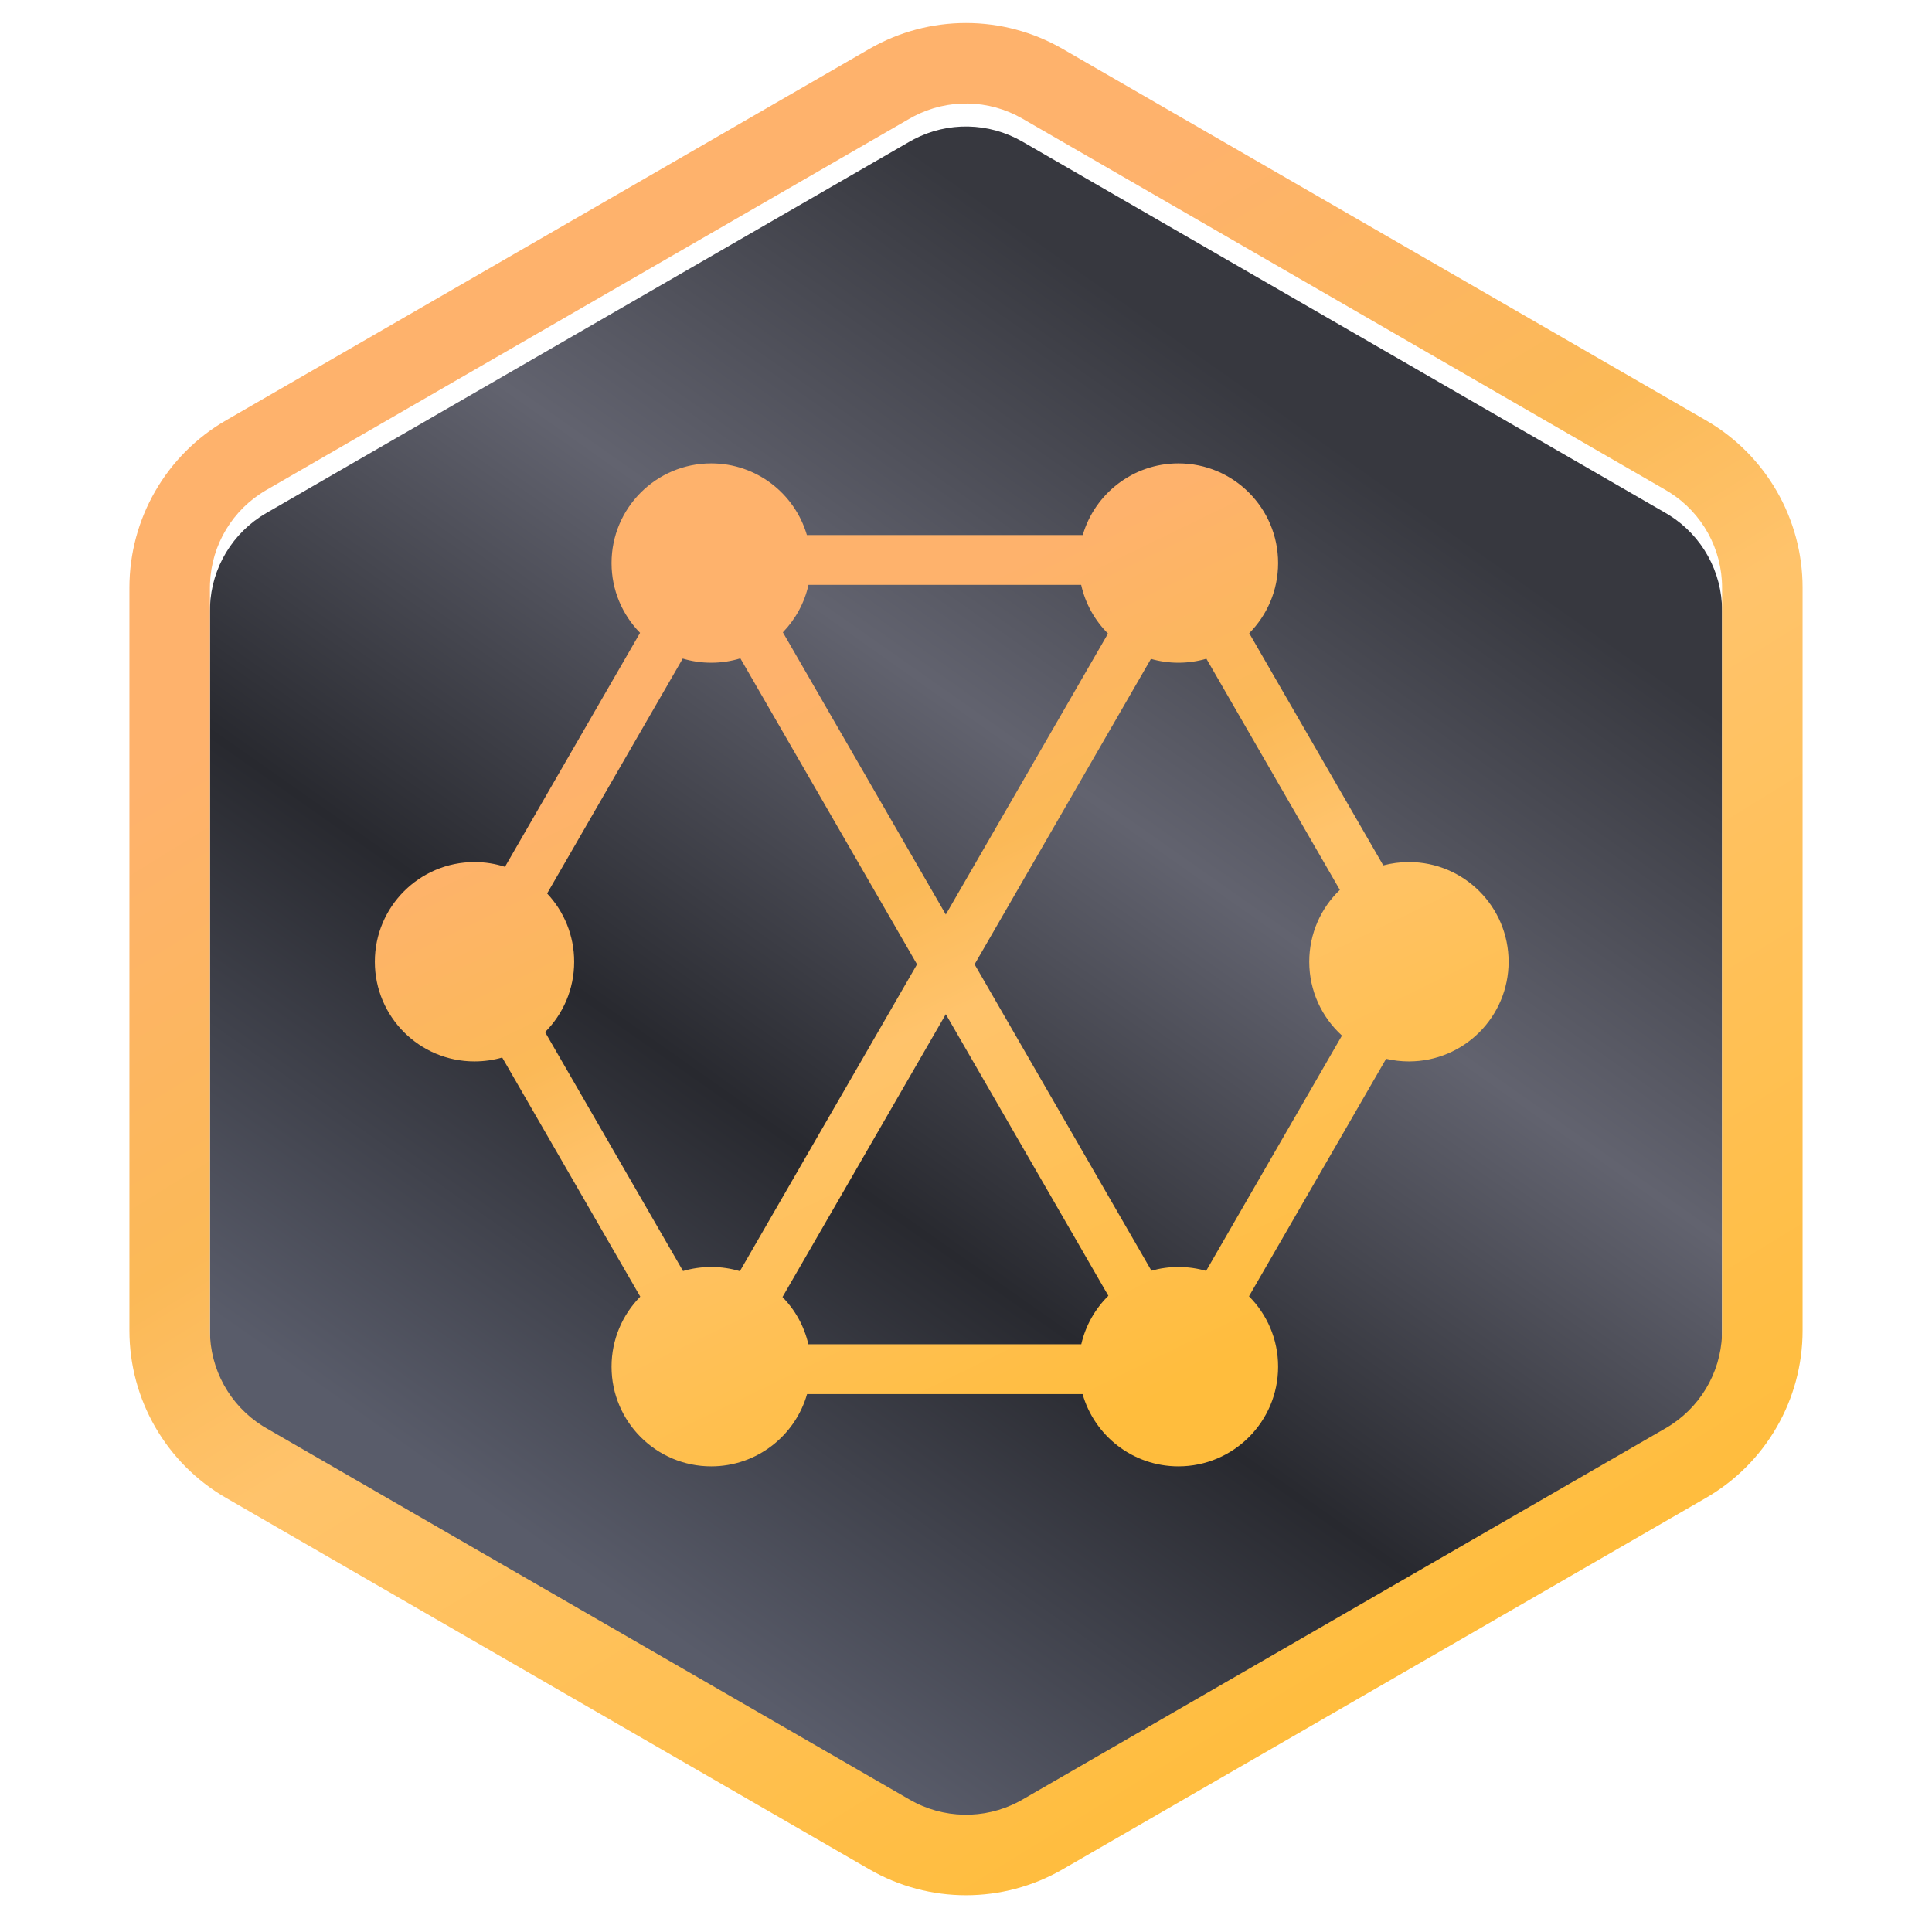 <svg width="84" height="84" viewBox="0 0 84 84" fill="none" xmlns="http://www.w3.org/2000/svg">
<g clip-path="url(#clip0)">
<g filter="url(#filter0_i)">
<path fill-rule="evenodd" clip-rule="evenodd" d="M44.45 5.156C42.992 4.315 41.209 4.282 39.727 5.059L39.55 5.156L11.577 21.307C10.115 22.151 9.194 23.685 9.131 25.363L9.127 25.55L9.127 57.851C9.127 59.539 9.995 61.103 11.417 61.998L11.577 62.094L39.55 78.245C41.008 79.086 42.791 79.119 44.274 78.342L44.45 78.245L72.423 62.094C73.885 61.25 74.806 59.716 74.87 58.038L74.873 57.851V25.55C74.873 23.862 74.005 22.298 72.583 21.403L72.423 21.307L44.45 5.156Z" fill="url(#paint0_linear)"/>
<path fill-rule="evenodd" clip-rule="evenodd" d="M44.45 5.156C42.992 4.315 41.209 4.282 39.727 5.059L39.55 5.156L11.577 21.307C10.115 22.151 9.194 23.685 9.131 25.363L9.127 25.55L9.127 57.851C9.127 59.539 9.995 61.103 11.417 61.998L11.577 62.094L39.55 78.245C41.008 79.086 42.791 79.119 44.274 78.342L44.45 78.245L72.423 62.094C73.885 61.25 74.806 59.716 74.87 58.038L74.873 57.851V25.55C74.873 23.862 74.005 22.298 72.583 21.403L72.423 21.307L44.45 5.156Z" fill="url(#paint1_linear)"/>
</g>
<path fill-rule="evenodd" clip-rule="evenodd" d="M74.173 18.276L46.2 2.125C43.601 0.625 40.399 0.625 37.8 2.125L9.827 18.276C7.228 19.776 5.627 22.549 5.627 25.55V57.851C5.627 60.852 7.228 63.625 9.827 65.125L37.8 81.276C40.399 82.776 43.601 82.776 46.2 81.276L74.173 65.125C76.772 63.625 78.373 60.852 78.373 57.851V25.55C78.373 22.549 76.772 19.776 74.173 18.276ZM39.727 5.059C41.209 4.282 42.992 4.315 44.45 5.156L72.423 21.307L72.583 21.403C74.005 22.298 74.873 23.862 74.873 25.55V57.851L74.87 58.038C74.806 59.716 73.885 61.25 72.423 62.094L44.45 78.245L44.274 78.342C42.791 79.119 41.008 79.086 39.55 78.245L11.577 62.094L11.417 61.998C9.995 61.103 9.127 59.539 9.127 57.851V25.55L9.131 25.363C9.194 23.685 10.115 22.151 11.577 21.307L39.55 5.156L39.727 5.059Z" fill="url(#paint2_linear)"/>
<g filter="url(#filter1_dd)">
<path fill-rule="evenodd" clip-rule="evenodd" d="M33.273 28.625C32.872 28.748 32.447 28.814 32.005 28.814C31.575 28.814 31.159 28.751 30.767 28.634L24.871 38.847C25.6 39.622 26.047 40.666 26.047 41.815C26.047 43.009 25.564 44.09 24.782 44.874L30.78 55.262C31.168 55.148 31.58 55.086 32.005 55.086C32.439 55.086 32.857 55.15 33.252 55.268L40.954 41.928L33.273 28.625ZM35.121 27.492L42.205 39.762L49.257 27.547C48.685 26.976 48.272 26.246 48.09 25.428H36.235C36.058 26.22 35.665 26.93 35.121 27.492ZM28.912 27.515C28.145 26.733 27.672 25.662 27.672 24.48C27.672 22.087 29.612 20.147 32.005 20.147C33.976 20.147 35.639 21.462 36.165 23.262H48.159C48.686 21.462 50.349 20.147 52.319 20.147C54.712 20.147 56.653 22.087 56.653 24.48C56.653 25.67 56.173 26.748 55.397 27.531L61.225 37.626C61.581 37.532 61.955 37.481 62.341 37.481C64.734 37.481 66.674 39.422 66.674 41.815C66.674 44.208 64.734 46.148 62.341 46.148C61.999 46.148 61.667 46.109 61.349 46.034L55.387 56.36C56.169 57.144 56.653 58.225 56.653 59.42C56.653 61.813 54.712 63.754 52.319 63.754C50.339 63.754 48.67 62.426 48.152 60.613H36.173C35.655 62.426 33.985 63.754 32.005 63.754C29.612 63.754 27.672 61.813 27.672 59.42C27.672 58.234 28.149 57.159 28.921 56.376L22.918 45.979C22.535 46.089 22.131 46.148 21.713 46.148C19.32 46.148 17.38 44.208 17.38 41.815C17.38 39.422 19.32 37.481 21.713 37.481C22.175 37.481 22.62 37.554 23.038 37.688L28.912 27.515ZM36.229 58.446H48.095C48.282 57.632 48.699 56.905 49.273 56.338L42.205 44.095L35.105 56.392C35.652 56.951 36.048 57.657 36.229 58.446ZM53.523 55.256C53.14 55.145 52.737 55.086 52.319 55.086C51.912 55.086 51.519 55.142 51.145 55.247L43.456 41.928L51.124 28.647C51.503 28.756 51.904 28.814 52.319 28.814C52.741 28.814 53.149 28.753 53.535 28.641L59.337 38.691C58.517 39.479 58.007 40.587 58.007 41.815C58.007 43.087 58.556 44.232 59.429 45.025L53.523 55.256Z" fill="url(#paint3_linear)"/>
</g>
</g>
<defs>
<filter id="filter0_i" x="9.127" y="4.5" width="65.746" height="75.401" filterUnits="userSpaceOnUse" color-interpolation-filters="sRGB">
<feFlood flood-opacity="0" result="BackgroundImageFix"/>
<feBlend mode="normal" in="SourceGraphic" in2="BackgroundImageFix" result="shape"/>
<feColorMatrix in="SourceAlpha" type="matrix" values="0 0 0 0 0 0 0 0 0 0 0 0 0 0 0 0 0 0 127 0" result="hardAlpha"/>
<feOffset dy="1"/>
<feGaussianBlur stdDeviation="1"/>
<feComposite in2="hardAlpha" operator="arithmetic" k2="-1" k3="1"/>
<feColorMatrix type="matrix" values="0 0 0 0 0.632 0 0 0 0 0.68 0 0 0 0 0.611 0 0 0 0.87 0"/>
<feBlend mode="normal" in2="shape" result="effect1_innerShadow"/>
</filter>
<filter id="filter1_dd" x="15.213" y="17.98" width="53.628" height="49.024" filterUnits="userSpaceOnUse" color-interpolation-filters="sRGB">
<feFlood flood-opacity="0" result="BackgroundImageFix"/>
<feColorMatrix in="SourceAlpha" type="matrix" values="0 0 0 0 0 0 0 0 0 0 0 0 0 0 0 0 0 0 127 0"/>
<feOffset dx="-1.083" dy="-1.083"/>
<feGaussianBlur stdDeviation="0.542"/>
<feColorMatrix type="matrix" values="0 0 0 0 1 0 0 0 0 1 0 0 0 0 1 0 0 0 0.3 0"/>
<feBlend mode="normal" in2="BackgroundImageFix" result="effect1_dropShadow"/>
<feColorMatrix in="SourceAlpha" type="matrix" values="0 0 0 0 0 0 0 0 0 0 0 0 0 0 0 0 0 0 127 0"/>
<feOffset dy="1.083"/>
<feGaussianBlur stdDeviation="1.083"/>
<feColorMatrix type="matrix" values="0 0 0 0 0 0 0 0 0 0 0 0 0 0 0 0 0 0 0.25 0"/>
<feBlend mode="normal" in2="effect1_dropShadow" result="effect2_dropShadow"/>
<feBlend mode="normal" in="SourceGraphic" in2="effect2_dropShadow" result="shape"/>
</filter>
<linearGradient id="paint0_linear" x1="42" y1="4.5" x2="42" y2="78.901" gradientUnits="userSpaceOnUse">
<stop stop-color="white"/>
<stop offset="1" stop-color="white" stop-opacity="0"/>
</linearGradient>
<linearGradient id="paint1_linear" x1="51.367" y1="13.7" x2="17.463" y2="61.933" gradientUnits="userSpaceOnUse">
<stop stop-color="#37383F"/>
<stop offset="0.316" stop-color="#62636F"/>
<stop offset="0.65" stop-color="#28292F"/>
<stop offset="1" stop-color="#595C6A"/>
</linearGradient>
<linearGradient id="paint2_linear" x1="23.1" y1="9.64" x2="62.061" y2="72.984" gradientUnits="userSpaceOnUse">
<stop offset="0.161" stop-color="#FEB26C"/>
<stop offset="0.411" stop-color="#FBB957"/>
<stop offset="0.552" stop-color="#FFC36B"/>
<stop offset="1" stop-color="#FFBD3D"/>
</linearGradient>
<linearGradient id="paint3_linear" x1="29.22" y1="24.775" x2="47.613" y2="62.602" gradientUnits="userSpaceOnUse">
<stop offset="0.161" stop-color="#FEB26C"/>
<stop offset="0.411" stop-color="#FBB957"/>
<stop offset="0.552" stop-color="#FFC36B"/>
<stop offset="1" stop-color="#FFBD3D"/>
</linearGradient>
<clipPath id="clip0">
<rect width="72.8" height="81.9" fill="white" transform="translate(5.627 1)"/>
</clipPath>
</defs>
</svg>
